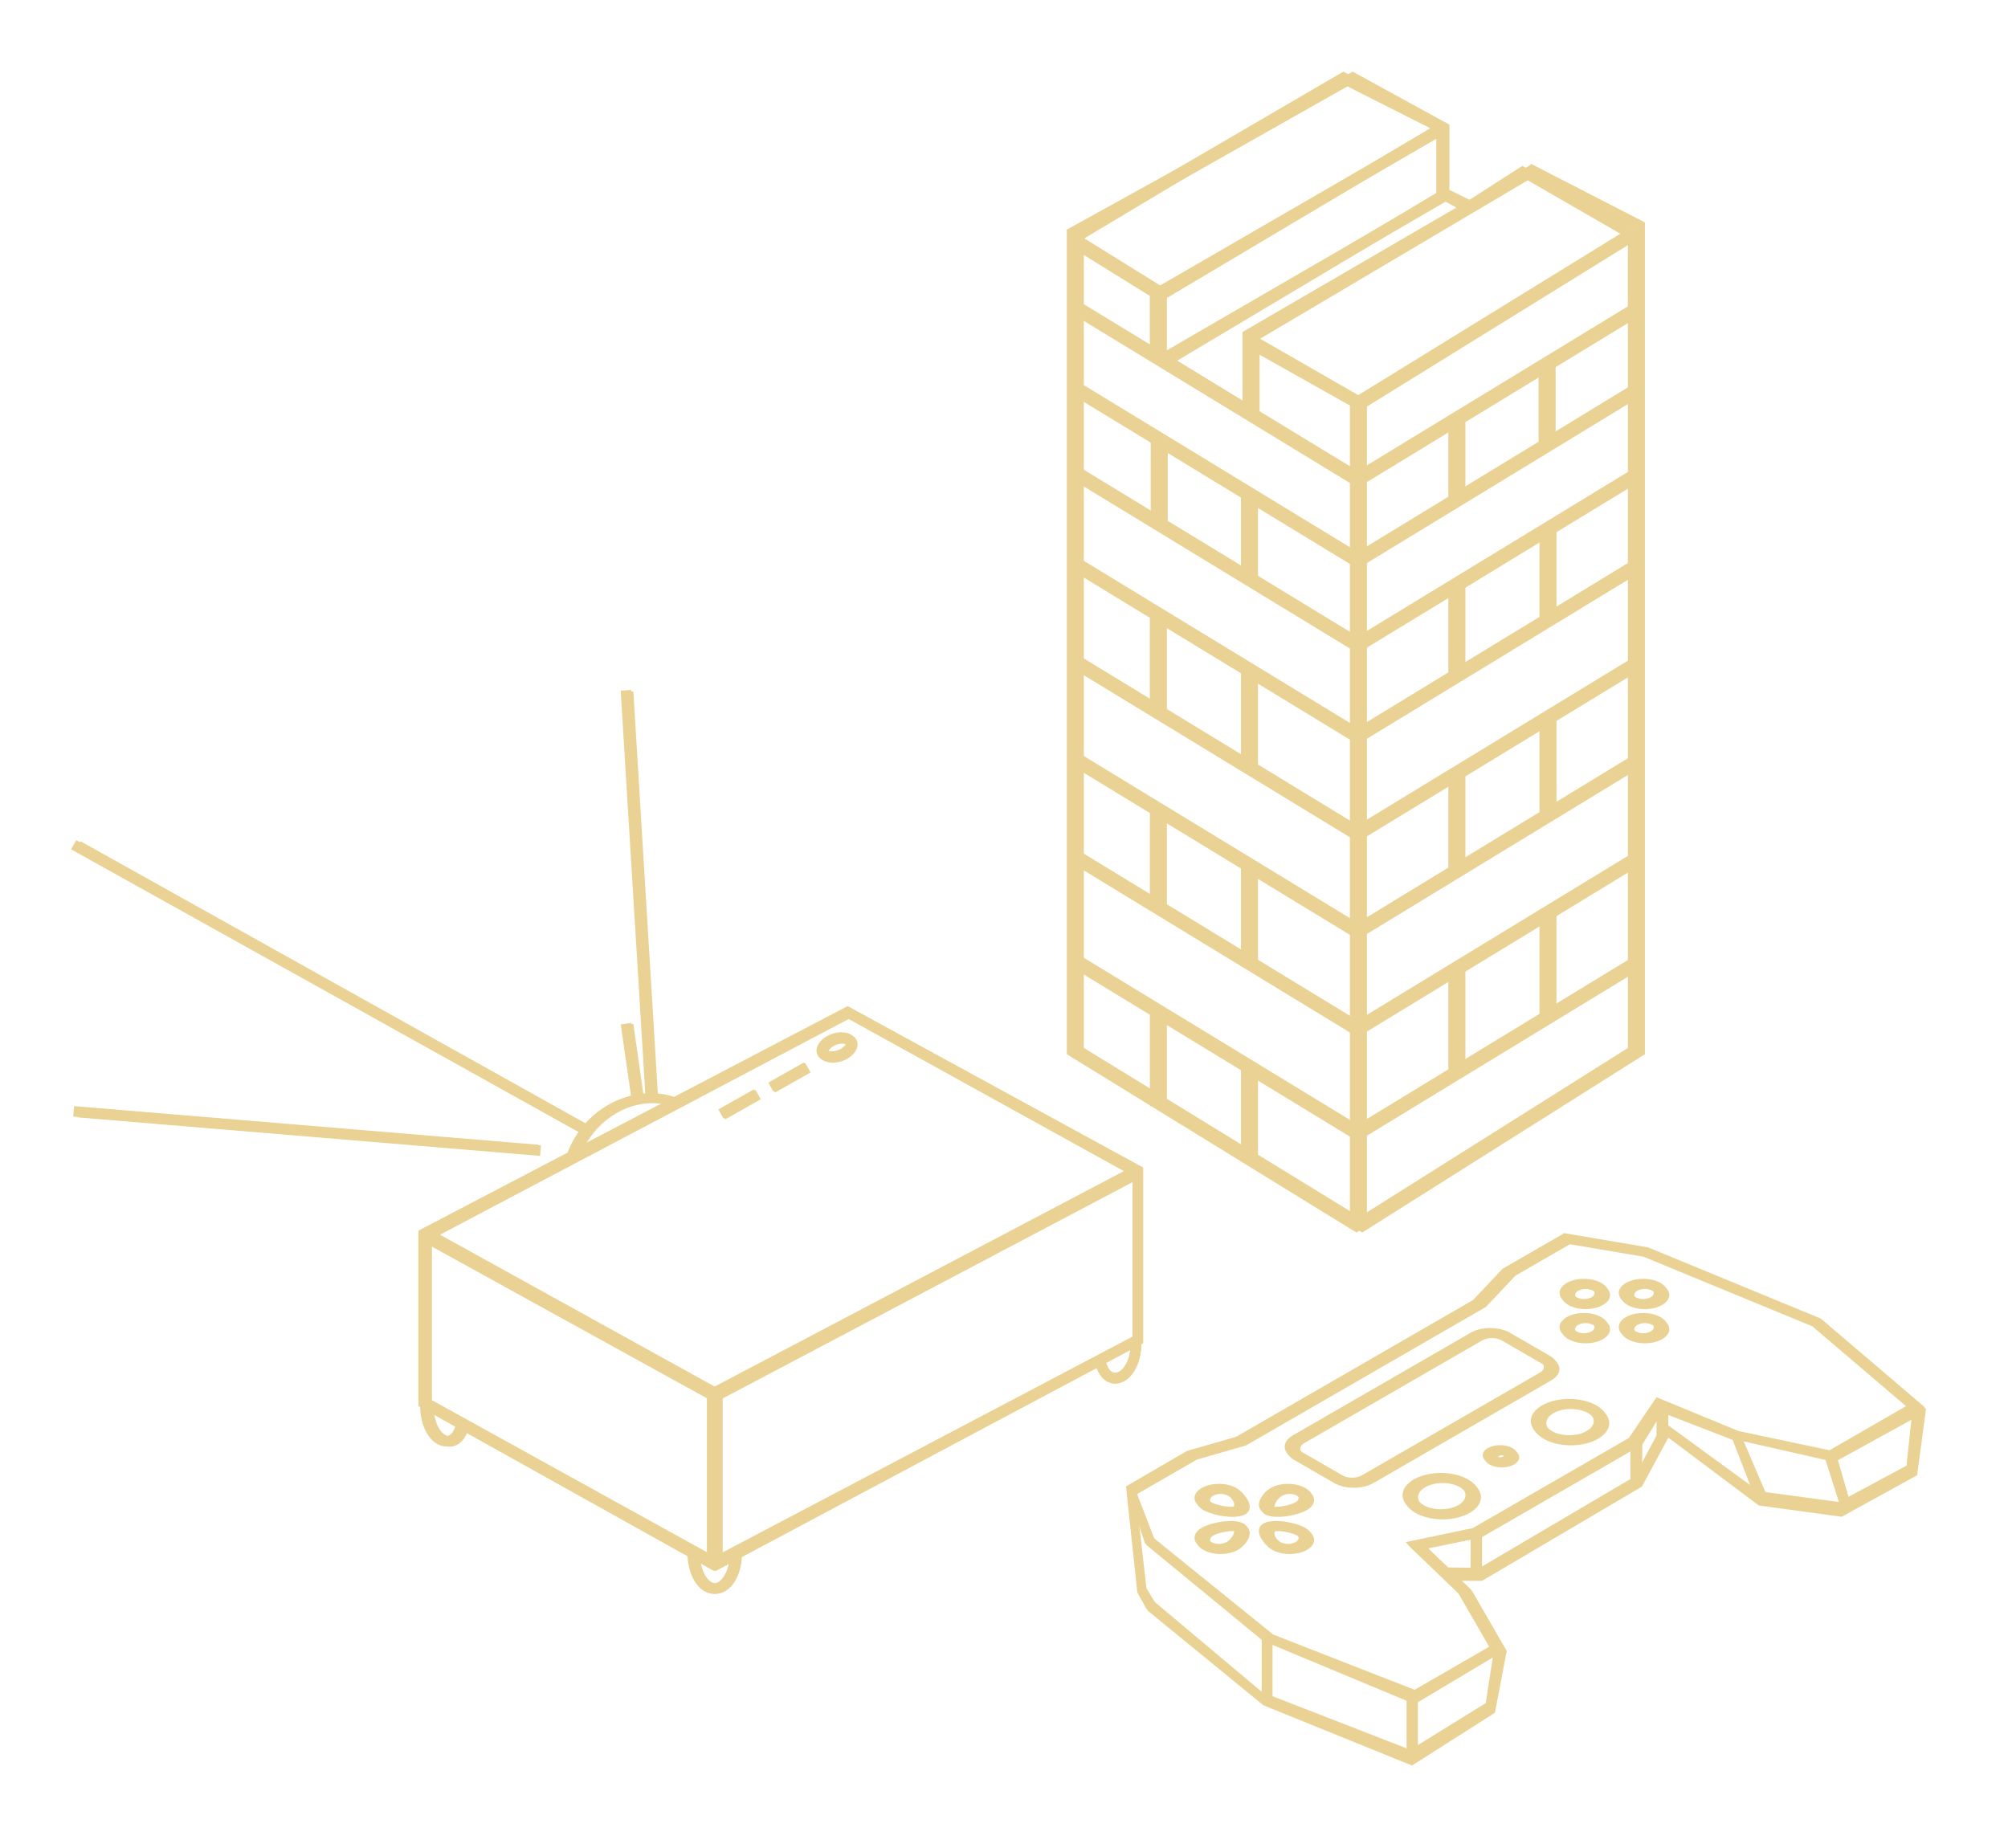 <svg width="113" height="104" fill="none" xmlns="http://www.w3.org/2000/svg"><g filter="url(#a)"><path fill-rule="evenodd" clip-rule="evenodd" d="M36.908 61.532c.35.024.693.09 1.023.202l9.768-5.11 16.63 9.083v9.873l-.1.053c-.008.57-.15 1.097-.39 1.496-.243.404-.621.722-1.094.722-.449 0-.726-.302-.871-.534a1.843 1.843 0 0 1-.166-.344L41.655 87.629c-.029.512-.166.984-.385 1.347-.243.405-.621.723-1.094.723-.474 0-.851-.318-1.095-.723-.224-.372-.363-.86-.387-1.387l-12.55-7.004c-.032.08-.079.183-.144.286-.145.232-.422.534-.87.534-.473 0-.851-.317-1.095-.722-.239-.398-.38-.925-.39-1.493l-.099-.056v-9.873l8.395-4.392c.16-.423.369-.81.614-1.16L4 47.8l.29-.518 28.638 15.957a5.148 5.148 0 0 1 2.579-1.575l-.575-4.01.588-.084.571 3.986a3.33 3.33 0 0 1 .222-.021L34.93 38.87l.593-.036 1.385 22.698Zm25.32 15.164.013-.003v.002l.004.011a1.052 1.052 0 0 0 .026.078c.023.062.058.141.107.219.102.163.221.255.367.255.182 0 .398-.124.585-.434a2.25 2.25 0 0 0 .281-.863l-1.382.735Zm-37.962 2.84 1.354.756-.017.046a1.248 1.248 0 0 1-.106.22c-.102.162-.222.255-.367.255-.183 0-.4-.125-.585-.435a2.245 2.245 0 0 1-.279-.842Zm15.064 8.407c.051.285.144.535.26.729.187.31.403.434.586.434.182 0 .399-.124.585-.434.113-.188.204-.429.256-.704l-.841.447-.846-.472Zm-6.528-23.525 4.422-2.314c-1.59-.305-3.452.565-4.422 2.314Zm7.38 13.635-15.585-8.596 23.095-12.16 15.585 8.596-23.095 12.16Zm.39.635v8.73l23.163-12.195v-8.731L40.572 78.688Zm-16.432-8.62v8.717l15.64 8.626v-8.717l-15.64-8.626Zm21.104-10.274-2.008 1.135.292.515 2.01-1.135-.294-.515Zm-2.81 1.51-2.009 1.135.293.515 2.009-1.135-.293-.515ZM4.12 62.843l26.132 2.172.05-.59-26.133-2.173-.049.59Zm43.386-4.134a.886.886 0 0 0-.499.041.884.884 0 0 0-.414.28.292.292 0 0 0-.047.083c.014.01.041.023.088.035.115.03.295.031.5-.04a.885.885 0 0 0 .414-.28.295.295 0 0 0 .047-.083.294.294 0 0 0-.089-.036Zm.103.048-.003-.003a.039.039 0 0 1 .003.004Zm-.011-.027v-.004.004Zm-1.066.37.002.003-.001-.001-.001-.002Zm.011.028v.004-.004Zm1.618-.582c-.144-.408-.748-.566-1.351-.355-.603.212-.974.714-.83 1.121.143.407.748.566 1.35.355.603-.212.975-.714.831-1.121Z" fill="#EAD295"/></g><path fill-rule="evenodd" clip-rule="evenodd" d="M23.715 69.293v9.858l16.56 9.266.198-.394v-9.66l-16.758-9.07Zm.591.806v8.703l15.576 8.612v-8.703L24.307 70.1Z" fill="#EAD295"/><path fill-rule="evenodd" clip-rule="evenodd" d="M40.67 78.705v8.717l23.067-12.176v-8.717L40.67 78.705Zm-.591-.356.197 10.068 24.053-12.815v-9.857l-24.25 12.604Z" fill="#EAD295"/><path fill-rule="evenodd" clip-rule="evenodd" d="m23.715 69.293 16.56 9.45L64.33 65.745l-16.561-9.069-24.053 12.617Zm1.047.196 15.52 8.582 23-12.14-15.52-8.583-23 12.141Z" fill="#EAD295"/><path fill-rule="evenodd" clip-rule="evenodd" d="M37.81 62.277c-1.87-.673-4.334.484-5.21 2.918l-.557-.2c.968-2.689 3.837-3.996 6.064-3.193l-.297.475Z" fill="#EAD295"/><path fill-rule="evenodd" clip-rule="evenodd" d="m36.432 61.623-1.38-22.673.59-.036 1.38 22.673-.59.036Zm-.786.221-.592-4.14.586-.084.591 4.14-.585.084Zm7.677-.87 2-1.133.292.515-2 1.133-.292-.515Zm-2.799 1.508 2-1.133.292.514-2 1.133-.292-.514Zm-7.687 1.352L4.25 47.865l.288-.516 28.587 15.969-.288.516Zm-2.443 1.22L4.37 62.885l.049-.59 26.024 2.17-.05.589Zm17.182-6.296a.881.881 0 0 0-.497.041.881.881 0 0 0-.413.28.289.289 0 0 0-.046.083.29.29 0 0 0 .088.035.88.88 0 0 0 .497-.04.88.88 0 0 0 .413-.28.288.288 0 0 0 .046-.083.291.291 0 0 0-.088-.035Zm.102.049-.002-.004.002.004Zm-.01-.028v-.004.004Zm-1.062.37.002.003-.002-.003Zm.01.027v.005-.005Zm1.612-.58c-.143-.407-.745-.566-1.345-.355-.6.212-.97.713-.828 1.12.144.406.746.565 1.346.353.6-.211.97-.712.827-1.119Zm-8.535 30.077c.186.31.4.434.583.434.182 0 .397-.124.583-.434.182-.303.304-.742.304-1.242h.592c0 .59-.143 1.137-.39 1.547-.242.404-.618.72-1.09.72-.47 0-.847-.316-1.09-.72-.245-.41-.388-.958-.388-1.546h.592c0 .5.122.938.304 1.241Zm-14.983-8.28c.185.31.4.434.582.434.145 0 .264-.093.366-.255a1.24 1.24 0 0 0 .13-.29l.006-.017v-.004l.287.073.287.072v.002l-.002.003-.002.01-.01.033a1.825 1.825 0 0 1-.195.431c-.145.232-.42.533-.867.533-.471 0-.847-.317-1.09-.72-.246-.41-.388-.958-.388-1.547h.591c0 .5.122.939.304 1.242Zm38.624-3.549c-.186.31-.4.434-.583.434-.145 0-.263-.093-.365-.255a1.236 1.236 0 0 1-.13-.29l-.006-.017v-.003l-.287.072a37.5 37.5 0 0 0-.287.072v.002l.001.004.003.01a1.543 1.543 0 0 0 .046.14c.032.086.083.203.158.323.145.232.42.534.867.534.472 0 .848-.317 1.09-.721.246-.41.389-.958.389-1.547h-.592c0 .5-.122.939-.304 1.242Z" fill="#EAD295"/><g filter="url(#b)"><path fill-rule="evenodd" clip-rule="evenodd" d="m60.697 13.415 15.38-8.693 4.5 2.492-15.456 8.947-4.424-2.746Zm15.426-9.383 5.443 2.983v3.675l1.132.554 2.97-1.909 6.576 3.737v46.26l-15.91 10.035-6.484-3.992h-.014v-.01l-5.042-3.103h-.085v-.053l-4.674-2.877V13.005l.014.008-.048-.072 16.122-8.909Zm5.938 7.59-.664-.3-15.472 8.975 3.998 2.448V18.68l.023.013-.013-.014 12.128-7.058ZM70.59 19.064l15.078-9.092 5.516 3.182-14.904 9.18-5.69-3.27Zm-.754 45.534-4.49-2.754v-4.346l4.49 2.735v4.365Zm.636-3.977v4.367l5.494 3.37v-4.39l-5.494-3.347Zm5.494 2.601L60.67 53.905V48.79l15.295 9.318v5.114ZM60.67 54.65v4.327l4.038 2.477V57.11l-4.038-2.46Zm15.295 2.713v-4.749l-5.494-3.346v4.748l5.494 3.347Zm-6.13-3.735-4.49-2.735v-4.749l4.49 2.736v4.748Zm-5.127-3.123v-4.748l-4.038-2.46v4.748l4.038 2.46Zm11.257 1.364L60.67 42.552v-4.748l15.295 9.317v4.748Zm0-5.493v-4.748l-5.494-3.347v4.748l5.494 3.347Zm-6.13-3.734-4.49-2.736v-4.748l4.49 2.735v4.749Zm-5.127-3.124V34.77l-4.038-2.46v4.749l4.038 2.46Zm11.257 1.364L60.67 31.565v-4.382L75.966 36.5v4.382Zm0-5.127V31.74l-5.494-3.346v4.016l5.494 3.346Zm-6.13-3.734-4.442-2.706v-4.016l4.442 2.706v4.016Zm-5.078-3.094v-4.015l-4.087-2.49v4.016l4.087 2.49Zm11.208 2.067L60.67 21.677v-3.812l4.038 2.46v.006l.127.07 11.13 6.781v3.812Zm0-4.557v-3.614l-5.407-3.044v3.364l5.407 3.294Zm-11.257-6.858v-2.924l-4.038-2.506v2.97l4.038 2.46Zm16.22-8.718V7.755l-15.584 9.013v3.134L80.93 10.86Zm10.679 2.736-15.006 9.284v3.504l15.006-9.142v-3.646ZM76.602 68.433v-4.517l15.006-9.142v4.207l-15.006 9.452Zm4.904-8.25-4.904 2.987v-5.114l4.904-2.988v5.115Zm5.127-3.124-4.49 2.736V54.68l4.491-2.736v5.114Zm4.975-3.03-4.338 2.643v-5.115l4.338-2.643v5.115Zm0-5.86-15.006 9.142v-4.748l15.006-9.142v4.748Zm-10.102.66-4.904 2.988V47.07l4.904-2.988v4.749Zm5.127-3.123-4.49 2.736v-4.748l4.49-2.736v4.748Zm4.975-3.03-4.338 2.643V40.57l4.338-2.642v4.748Zm0-5.494-15.006 9.142v-4.748l15.006-9.142v4.748Zm-10.102.66-4.904 2.989v-4.382l4.904-2.988v4.382Zm5.127-3.123-4.49 2.736v-4.382l4.49-2.736v4.382Zm4.975-3.03-4.338 2.643V29.95l4.338-2.643v4.382Zm0-5.127-15.006 9.141v-4.015l15.006-9.142v4.016Zm-10.102 1.393-4.904 2.988V27.13l4.904-2.988v3.813Zm5.078-3.094-4.441 2.706v-3.812l4.441-2.706v3.812Zm5.024-3.06-4.387 2.673V20.66l4.387-2.672V21.8Z" fill="#EAD295"/></g><path fill-rule="evenodd" clip-rule="evenodd" d="M65.668 19.942V16.3l-5.31-3.296v46.327l16.3 10.035.211-46.88-6.624-3.806v4.064l-4.578-2.803Zm5.214-.163v3.813l-5.85-3.26v-3.677l-4.038-2.506v44.828l15.451 9.476V22.911l-5.563-3.132Z" fill="#EAD295"/><path fill-rule="evenodd" clip-rule="evenodd" d="m76.924 22.881 15.006-9.284v45.384l-15.006 9.452V22.881Zm-.636-.355 16.279-10.009v46.815l-15.91 10.035-.37-.934V22.526ZM86.627 9.76l-15.921 9.426-.45-.506 15.92-9.427.451.507Zm-5.233-2.341L65.647 16.78l-.325-.547 15.747-9.362.325.547Zm.001 3.845-15.699 9.362-.326-.547 15.699-9.362.326.547Zm-5.496-6.751-15.151 9.065-.425-.636 15.274-8.91.302.481Z" fill="#EAD295"/><path fill-rule="evenodd" clip-rule="evenodd" d="m81.177 7.567-5.874-2.97.294-.565 5.874 2.97-.294.565Z" fill="#EAD295"/><path fill-rule="evenodd" clip-rule="evenodd" d="M80.828 11.174V7.002h.636v4.172h-.636ZM65.08 29.485v-4.761h.636v4.76h-.636Zm22.463-4.395v-4.578h-.636v4.578h.636Zm-17.385 7.508v-4.761h.637v4.76h-.637Zm12.307-4.578v-4.395h-.636v4.395h.636ZM70.158 43.218v-5.493h.637v5.493h-.637Zm12.307-5.127v-5.127h-.636v5.127h.636Zm-17.434 1.947v-5.426h.637v5.426h-.637Zm22.561-5.128v-5.059h-.636v5.06h.636ZM65.031 51.092V45.6h.637v5.493h-.637Zm22.561-5.127v-5.493h-.636v5.493h.636Zm-17.434 8.24v-5.493h.637v5.493h-.637Zm12.307-5.127v-5.493h-.636v5.493h.636ZM70.158 65.375v-5.31h.637v5.31h-.637Zm12.307-5.127V54.57h-.636v5.677h.636Zm-17.434 2.014v-5.31h.637v5.31h-.637Zm22.561-5.127v-5.676h-.635l-.001 5.676h.636Zm4.683-44.052-6.409-3.296.292-.566 6.409 3.296-.291.566Zm-15.97 14.11-15.93-9.705.33-.543 15.932 9.704-.332.544Z" fill="#EAD295"/><path fill-rule="evenodd" clip-rule="evenodd" d="m76.52 27.376 15.932-9.705-.331-.543-15.931 9.705.33.543Zm-.18 4.394-15.932-9.704.332-.544 15.93 9.705-.33.544Z" fill="#EAD295"/><path fill-rule="evenodd" clip-rule="evenodd" d="m76.487 31.954 15.931-9.705-.33-.543-15.932 9.704.331.544Zm-.147 4.578-15.932-9.705.332-.544 15.93 9.705-.33.544Z" fill="#EAD295"/><path fill-rule="evenodd" clip-rule="evenodd" d="m76.487 36.715 15.931-9.705-.33-.544-15.932 9.705.331.544Zm-.147 4.944-15.932-9.705.332-.544 15.93 9.705-.33.544Z" fill="#EAD295"/><path fill-rule="evenodd" clip-rule="evenodd" d="m76.487 41.842 15.931-9.705-.33-.543-15.932 9.705.331.543Zm-.147 5.31-15.932-9.705.332-.543 15.93 9.705-.33.543Z" fill="#EAD295"/><path fill-rule="evenodd" clip-rule="evenodd" d="m76.487 47.335 15.931-9.705-.33-.543-15.932 9.705.331.543Zm-.147 5.311L60.407 42.94l.332-.544 15.93 9.705-.33.544Z" fill="#EAD295"/><path fill-rule="evenodd" clip-rule="evenodd" d="m76.487 52.829 15.931-9.705-.33-.544-15.932 9.705.331.544Zm-.147 5.31-15.932-9.705.332-.543 15.93 9.705-.33.543Z" fill="#EAD295"/><path fill-rule="evenodd" clip-rule="evenodd" d="m76.487 58.322 15.931-9.705-.33-.543-15.932 9.705.331.543Zm-.147 5.677-15.932-9.705.332-.544 15.93 9.705-.33.544Z" fill="#EAD295"/><path fill-rule="evenodd" clip-rule="evenodd" d="m76.487 64.182 15.931-9.705-.33-.544-15.932 9.705.331.544Zm6.058-52.18-1.465-.796.304-.56 1.465.797-.304.56Z" fill="#EAD295"/><g filter="url(#c)"><path fill-rule="evenodd" clip-rule="evenodd" d="m66.885 81.78 2.776-.802 13.325-7.692 1.666-1.763 3.47-2.003 4.719.801 9.716 4.007 5.83 4.968-.503 3.734-4.242 2.333-4.667-.636-5.09-3.818-1.486 2.757.006-1.06.907-1.697v-1.06l-.888 1.45-.019 1.307-.006 1.06-8.997 5.303h-1.16l.605.583 1.943 3.366-.664 3.476-4.666 2.97-7.849-3.182-.517-.212-6.483-5.303-.517-.925-.636-5.968 3.427-1.994Zm-1.85 8.462 6.06 5.091v-2.97l-6.577-5.407-.424-1.273.424 3.71.517.85Zm6.576 2.334v2.97l7.636 2.97v-2.759l-7.636-3.181Zm8.182 3.227v2.585l3.91-2.418.423-2.758-4.333 2.59Zm.556-8.654 1.232 1.184 1.266.017.007-1.714-2.505.513Zm3.053 1.184 8.442-4.975v-1.723l-8.442 4.872v1.826Zm10.482-8.06 4.694 3.425-1.018-2.64-3.676-1.422v.636ZM99.4 84.09l4.176.558-.782-2.468-4.666-1.06 1.272 2.97Zm4.031-1.91.636 2.204 3.314-1.78.292-2.757-4.242 2.334Zm-19.814-8.623 1.666-1.763 3.064-1.768 4.149.704 9.495 3.916 5.39 4.593-4.328 2.5-5.125-1.083-4.615-1.903-1.554 2.293-8.784 5.072-3.78.793 2.94 2.83 1.765 3.054-4.201 2.426-7.957-3.112-6.767-5.47-.983-2.553 3.356-1.937 2.776-.802 13.493-7.79Zm-10.22 7.663 10.01-5.779c.305-.175.798-.175 1.103 0l2.237 1.292c.304.176.304.46 0 .636l-10.01 5.78c-.305.175-.798.175-1.103 0l-2.237-1.293c-.304-.175-.304-.46 0-.636Zm-.55.954c-.61-.35-.61-.92 0-1.272l10.01-5.779c.608-.351 1.595-.351 2.204 0l2.237 1.292c.609.351.609.92 0 1.272l-10.01 5.78c-.609.35-1.596.35-2.205 0l-2.237-1.293Zm9.311 2.652c.539-.31.539-.815 0-1.126-.539-.312-1.412-.312-1.951 0-.54.31-.54.815 0 1.126.539.311 1.412.311 1.951 0Zm.551.318c.844-.487.844-1.276 0-1.763-.843-.487-2.21-.487-3.053 0-.844.487-.844 1.276 0 1.763.843.487 2.21.487 3.053 0Zm6.667-5.611c.539.31.539.815 0 1.126-.539.312-1.413.312-1.952 0-.538-.31-.538-.815 0-1.126.54-.311 1.413-.311 1.952 0Zm.551-.319c.843.488.843 1.277 0 1.763-.843.487-2.21.487-3.054 0-.843-.486-.843-1.275 0-1.762.844-.487 2.21-.487 3.054 0Zm-.273-4.164c.232-.134.232-.351 0-.485a.93.93 0 0 0-.841 0c-.233.134-.233.351 0 .485a.93.93 0 0 0 .84 0Zm.55.318c.537-.31.537-.812 0-1.121-.536-.31-1.406-.31-1.943 0-.536.31-.536.811 0 1.121.537.31 1.407.31 1.944 0Zm-.55-2.726c.232.134.232.35 0 .485a.93.93 0 0 1-.841 0c-.233-.134-.233-.351 0-.485a.93.93 0 0 1 .84 0Zm.55-.319c.537.31.537.812 0 1.122-.536.31-1.406.31-1.943 0-.536-.31-.536-.812 0-1.122.537-.31 1.407-.31 1.944 0Zm2.78.804c.233-.134.233-.351 0-.485a.93.93 0 0 0-.84 0c-.232.134-.232.35 0 .485a.93.93 0 0 0 .84 0Zm.552.318c.537-.31.537-.812 0-1.122-.537-.31-1.407-.31-1.943 0-.537.31-.537.812 0 1.122.536.31 1.406.31 1.943 0Zm-.551 1.12c.232.134.232.351 0 .485a.93.93 0 0 1-.841 0c-.232-.134-.232-.351 0-.485a.93.93 0 0 1 .84 0Zm.55-.319c.537.31.537.813 0 1.122-.536.31-1.406.31-1.942 0-.537-.31-.537-.812 0-1.121.536-.31 1.406-.31 1.943 0Zm-24.01 11.939c.01.016.056.089-.012.261a1.02 1.02 0 0 1-.402.463.93.93 0 0 1-.841 0c-.232-.134-.232-.351 0-.485.145-.084.46-.187.802-.232.299-.04.425-.013.453-.007Zm.137 1.042c.537-.31.953-1.052.416-1.361-.536-.31-1.823-.07-2.36.24-.536.31-.536.812 0 1.121.537.31 1.407.31 1.944 0Zm-.551-3.047c.145.084.324.266.402.463.068.173.022.245.012.262-.028.006-.154.032-.453-.007-.342-.045-.657-.148-.802-.232-.232-.134-.232-.352 0-.486a.93.93 0 0 1 .84 0Zm.551-.318c.537.31.953 1.052.416 1.362-.536.31-1.823.07-2.36-.24-.536-.31-.536-.812 0-1.122.537-.31 1.407-.31 1.944 0Zm3.335.804c.233-.134.233-.352 0-.486a.93.93 0 0 0-.84 0 1.022 1.022 0 0 0-.403.463c-.068.173-.022.245-.011.262.028.006.153.032.452-.007.342-.045.657-.148.802-.232Zm.552.318c.536-.31.536-.812 0-1.122-.537-.31-1.407-.31-1.944 0-.536.31-.953 1.052-.416 1.362.537.31 1.823.07 2.36-.24Zm-.552 1.44c.233.134.233.352 0 .486a.93.93 0 0 1-.84 0 1.023 1.023 0 0 1-.403-.464c-.068-.172-.022-.245-.011-.261.028-.006.153-.033.452.007.342.045.657.148.802.232Zm.552-.318c.536.31.536.812 0 1.121-.537.31-1.407.31-1.944 0-.536-.31-.953-1.052-.416-1.361.537-.31 1.823-.07 2.36.24Zm11.108-4.004c.078-.046.078-.12 0-.165a.317.317 0 0 0-.286 0c-.08.045-.08.12 0 .165a.314.314 0 0 0 .286 0Zm.55.318c.384-.221.384-.58 0-.802-.383-.22-1.004-.22-1.387 0-.384.222-.384.58 0 .802.383.221 1.004.221 1.388 0Z" fill="#EAD295"/></g><path fill-rule="evenodd" clip-rule="evenodd" d="m69.568 80.86-2.776.8-3.427 1.995.636 5.967.517.925 6.484 5.303v-.636l-6.06-5.091-.516-.849-.425-3.71.425 1.273 6.576 5.407v3.606l.516.213v-3.607l7.637 3.182v2.758l-7.637-2.97v.636l7.849 3.182.334-.976v-2.585l4.333-2.59-.425 2.757-3.908 2.418-.334.976 4.667-2.97.664-3.475-1.944-3.366-1.266-1.22-1.232-1.184 2.505-.512-.007 1.714-1.266-.017.661.636h1.161l8.997-5.303v-.636l-8.997 5.303v-1.826l8.441-4.872v1.722l.556-.327.025-1.731.888-1.451v1.06l-.907 1.698-.006 1.06 1.484-2.757 5.091 3.818-.396-1.03-4.695-3.425v-.636l3.677 1.422 1.414 3.669 4.667.636-.067-.714-4.175-.559-1.273-2.97 4.667 1.061.781 2.468.492-.264-.637-2.204 4.243-2.333-.292 2.758-3.806 2.043.067.714 4.243-2.333.502-3.734-5.83-4.969-9.716-4.006-4.719-.801-3.47 2.003-1.666 1.763-13.325 7.692Zm15.621-9.184-1.665 1.763-13.494 7.79-2.776.801-3.356 1.938.983 2.554 6.767 5.469 7.957 3.111 4.201-2.425-1.764-3.055-2.94-2.83L82.88 86l8.784-5.07 1.555-2.294 4.615 1.903 5.124 1.082 4.329-2.499-5.39-4.593-9.496-3.916-4.149-.704-3.064 1.768Z" fill="#EAD295"/><path fill-rule="evenodd" clip-rule="evenodd" d="m83.314 75.323-10.01 5.779c-.305.176-.305.46 0 .636l2.237 1.292c.304.175.798.175 1.102 0l10.01-5.779c.304-.176.304-.46 0-.636l-2.237-1.292c-.304-.176-.798-.176-1.102 0Zm-10.561 5.46c-.61.352-.61.922 0 1.273l2.237 1.292c.609.351 1.596.351 2.204 0l10.01-5.779c.609-.351.609-.921 0-1.273l-2.237-1.291c-.609-.351-1.596-.351-2.204 0l-10.01 5.779Zm9.312 3.925c.538-.311.538-.816 0-1.127-.54-.31-1.413-.31-1.952 0-.539.311-.539.816 0 1.127.54.31 1.413.31 1.952 0Zm.55.318c.844-.487.844-1.276 0-1.763-.843-.487-2.21-.487-3.053 0s-.843 1.276 0 1.763c.843.487 2.21.487 3.054 0Zm6.667-4.485c.54-.311.54-.815 0-1.126-.539-.312-1.412-.312-1.951 0-.539.31-.539.815 0 1.126.539.311 1.412.311 1.951 0Zm.551.318c.844-.487.844-1.276 0-1.763-.843-.486-2.21-.486-3.053 0-.844.487-.844 1.276 0 1.763.843.487 2.21.487 3.053 0Zm-.273-5.927c.232-.134.232-.352 0-.486a.93.93 0 0 0-.84 0c-.233.135-.233.352 0 .486a.93.93 0 0 0 .84 0Zm.551.318c.537-.31.537-.812 0-1.122-.536-.31-1.406-.31-1.943 0-.537.31-.537.812 0 1.122.537.31 1.407.31 1.943 0Zm-.551-2.241c.232-.134.232-.352 0-.486a.93.93 0 0 0-.84 0c-.233.134-.233.352 0 .486a.93.93 0 0 0 .84 0Zm.551.318c.537-.31.537-.812 0-1.122-.536-.31-1.406-.31-1.943 0-.537.31-.537.812 0 1.122.537.31 1.407.31 1.943 0Zm2.78-.318c.233-.134.233-.352 0-.486a.93.93 0 0 0-.84 0c-.233.134-.233.352 0 .486a.93.93 0 0 0 .84 0Zm.551.318c.537-.31.537-.812 0-1.122-.536-.31-1.406-.31-1.943 0-.536.31-.536.812 0 1.122.537.31 1.407.31 1.944 0Zm-.551 1.605c.233-.134.233-.352 0-.486a.93.93 0 0 0-.84 0c-.233.135-.233.352 0 .486a.93.93 0 0 0 .84 0Zm.551.318c.537-.31.537-.812 0-1.122-.536-.31-1.406-.31-1.943 0-.536.31-.536.812 0 1.122.537.31 1.407.31 1.944 0ZM69.431 86.067c.01.016.056.089-.012.261-.078.197-.256.38-.402.463a.93.93 0 0 1-.84 0c-.233-.134-.233-.351 0-.485.145-.084.46-.187.801-.232.3-.04.425-.013.453-.007Zm.137 1.042c.537-.31.953-1.052.417-1.362-.537-.31-1.823-.07-2.36.24-.537.31-.537.813 0 1.122.537.31 1.407.31 1.943 0Zm-.149-2.584a1.023 1.023 0 0 0-.402-.463.93.93 0 0 0-.84 0c-.233.134-.233.352 0 .486.144.084.46.186.801.232.3.039.425.013.453.007.01-.017.056-.09-.012-.262Zm.566.581c.536-.31.12-1.052-.417-1.362-.536-.31-1.406-.31-1.943 0-.537.31-.537.812 0 1.122.537.31 1.823.55 2.36.24Zm2.919-.559c.232-.133.232-.35 0-.485a.93.93 0 0 0-.841 0 1.023 1.023 0 0 0-.402.463c-.069.173-.023.245-.012.261.028.007.154.033.452-.006.342-.046.657-.148.803-.233Zm.55.319c.537-.31.537-.812 0-1.122-.536-.31-1.406-.31-1.942 0-.537.31-.954 1.052-.417 1.362.537.31 1.823.07 2.36-.24Zm-.55 1.925c.232-.134.232-.351 0-.485-.146-.084-.46-.187-.803-.232-.298-.04-.424-.013-.452-.007-.011.016-.056.089.012.261.078.197.256.38.402.463a.93.93 0 0 0 .84 0Zm.55.318c.537-.31.537-.812 0-1.121-.536-.31-1.822-.55-2.359-.24-.537.309-.12 1.052.417 1.361.536.31 1.406.31 1.943 0Zm11.109-5.126c.079-.045.079-.119 0-.165a.316.316 0 0 0-.286 0c-.079.046-.079.12 0 .165a.316.316 0 0 0 .286 0Zm.551.319c.383-.222.383-.58 0-.802-.383-.221-1.005-.221-1.388 0-.383.222-.383.58 0 .802.383.22 1.005.22 1.388 0Z" fill="#EAD295"/><defs><filter id="a" x="0" y="34.834" width="68.329" height="58.865" filterUnits="userSpaceOnUse" color-interpolation-filters="sRGB"><feFlood flood-opacity="0" result="BackgroundImageFix"/><feBlend in="SourceGraphic" in2="BackgroundImageFix" result="shape"/><feGaussianBlur stdDeviation="2" result="effect1_foregroundBlur_507_39"/></filter><filter id="b" x="56.001" y=".032" width="40.243" height="73.335" filterUnits="userSpaceOnUse" color-interpolation-filters="sRGB"><feFlood flood-opacity="0" result="BackgroundImageFix"/><feBlend in="SourceGraphic" in2="BackgroundImageFix" result="shape"/><feGaussianBlur stdDeviation="2" result="effect1_foregroundBlur_507_39"/></filter><filter id="c" x="59.458" y="65.52" width="52.929" height="37.844" filterUnits="userSpaceOnUse" color-interpolation-filters="sRGB"><feFlood flood-opacity="0" result="BackgroundImageFix"/><feBlend in="SourceGraphic" in2="BackgroundImageFix" result="shape"/><feGaussianBlur stdDeviation="2" result="effect1_foregroundBlur_507_39"/></filter></defs></svg>